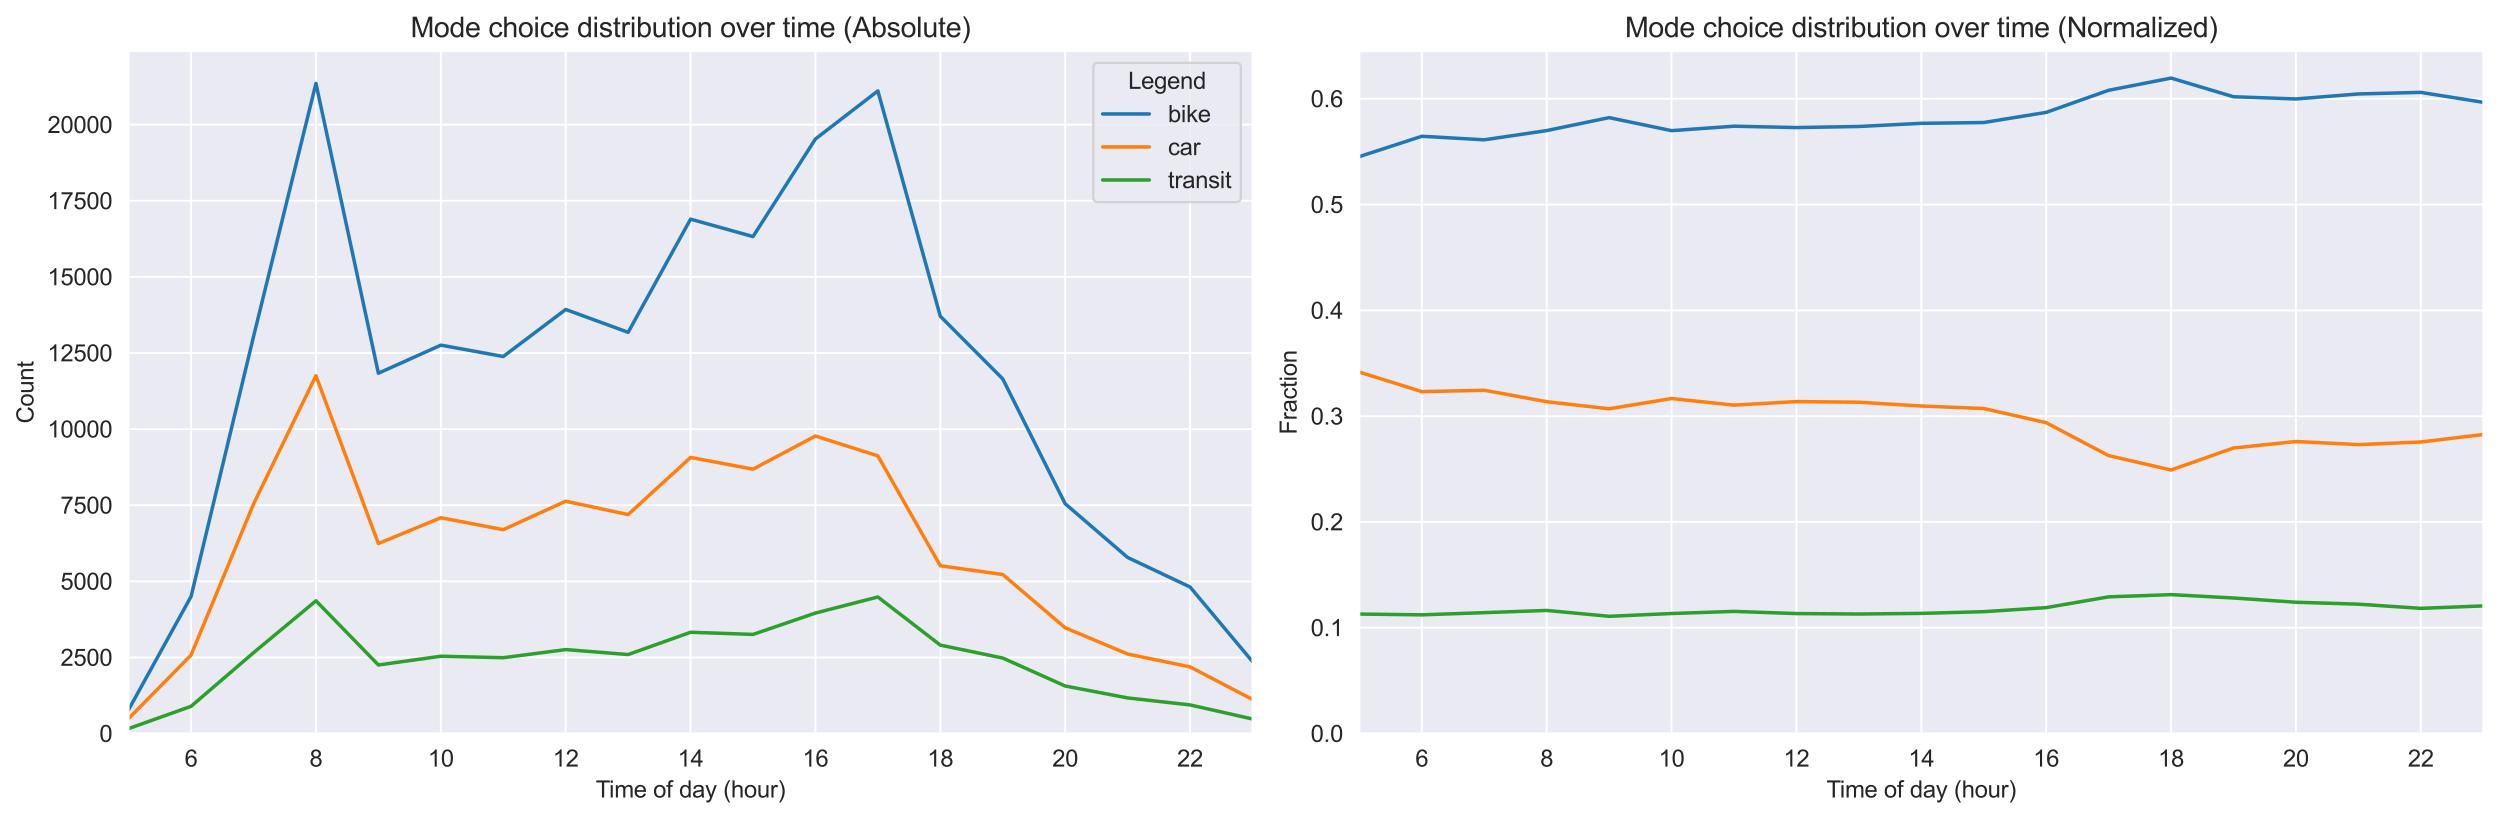 <?xml version="1.0" encoding="utf-8" standalone="no"?>
<!DOCTYPE svg PUBLIC "-//W3C//DTD SVG 1.1//EN"
  "http://www.w3.org/Graphics/SVG/1.1/DTD/svg11.dtd">
<svg xmlns:xlink="http://www.w3.org/1999/xlink" width="1071.77pt" height="351.209pt" viewBox="0 0 1071.77 351.209" xmlns="http://www.w3.org/2000/svg" version="1.1">
 <defs>
  <style type="text/css">*{stroke-linejoin: round; stroke-linecap: butt}</style>
 </defs>
 <g id="figure_1">
  <g id="patch_1">
   <path d="M 0 351.209 
L 1071.77 351.209 
L 1071.77 0 
L 0 0 
z
" style="fill: #ffffff"/>
  </g>
  <g id="axes_1">
   <g id="patch_2">
    <path d="M 55.15 314.479 
L 536.945 314.479 
L 536.945 21.936 
L 55.15 21.936 
z
" style="fill: #eaeaf2"/>
   </g>
   <g id="matplotlib.axis_1">
    <g id="xtick_1">
     <g id="line2d_1">
      <path d="M 81.916 314.479 
L 81.916 21.936 
" clip-path="url(#pb23bd9ee37)" style="fill: none; stroke: #ffffff; stroke-width: 0.8; stroke-linecap: round"/>
     </g>
     <g id="text_1">
      <!-- 6 -->
      <g style="fill: #262626" transform="translate(79.136 328.637) scale(0.1 -0.1)">
       <defs>
        <path id="ArialMT-36" d="M 3184 3459 
L 2625 3416 
Q 2550 3747 2413 3897 
Q 2184 4138 1850 4138 
Q 1581 4138 1378 3988 
Q 1113 3794 959 3422 
Q 806 3050 800 2363 
Q 1003 2672 1297 2822 
Q 1591 2972 1913 2972 
Q 2475 2972 2870 2558 
Q 3266 2144 3266 1488 
Q 3266 1056 3080 686 
Q 2894 316 2569 119 
Q 2244 -78 1831 -78 
Q 1128 -78 684 439 
Q 241 956 241 2144 
Q 241 3472 731 4075 
Q 1159 4600 1884 4600 
Q 2425 4600 2770 4297 
Q 3116 3994 3184 3459 
z
M 888 1484 
Q 888 1194 1011 928 
Q 1134 663 1356 523 
Q 1578 384 1822 384 
Q 2178 384 2434 671 
Q 2691 959 2691 1453 
Q 2691 1928 2437 2201 
Q 2184 2475 1800 2475 
Q 1419 2475 1153 2201 
Q 888 1928 888 1484 
z
" transform="scale(0.016)"/>
       </defs>
       <use xlink:href="#ArialMT-36"/>
      </g>
     </g>
    </g>
    <g id="xtick_2">
     <g id="line2d_2">
      <path d="M 135.449 314.479 
L 135.449 21.936 
" clip-path="url(#pb23bd9ee37)" style="fill: none; stroke: #ffffff; stroke-width: 0.8; stroke-linecap: round"/>
     </g>
     <g id="text_2">
      <!-- 8 -->
      <g style="fill: #262626" transform="translate(132.669 328.637) scale(0.1 -0.1)">
       <defs>
        <path id="ArialMT-38" d="M 1131 2484 
Q 781 2613 612 2850 
Q 444 3088 444 3419 
Q 444 3919 803 4259 
Q 1163 4600 1759 4600 
Q 2359 4600 2725 4251 
Q 3091 3903 3091 3403 
Q 3091 3084 2923 2848 
Q 2756 2613 2416 2484 
Q 2838 2347 3058 2040 
Q 3278 1734 3278 1309 
Q 3278 722 2862 322 
Q 2447 -78 1769 -78 
Q 1091 -78 675 323 
Q 259 725 259 1325 
Q 259 1772 486 2073 
Q 713 2375 1131 2484 
z
M 1019 3438 
Q 1019 3113 1228 2906 
Q 1438 2700 1772 2700 
Q 2097 2700 2305 2904 
Q 2513 3109 2513 3406 
Q 2513 3716 2298 3927 
Q 2084 4138 1766 4138 
Q 1444 4138 1231 3931 
Q 1019 3725 1019 3438 
z
M 838 1322 
Q 838 1081 952 856 
Q 1066 631 1291 507 
Q 1516 384 1775 384 
Q 2178 384 2440 643 
Q 2703 903 2703 1303 
Q 2703 1709 2433 1975 
Q 2163 2241 1756 2241 
Q 1359 2241 1098 1978 
Q 838 1716 838 1322 
z
" transform="scale(0.016)"/>
       </defs>
       <use xlink:href="#ArialMT-38"/>
      </g>
     </g>
    </g>
    <g id="xtick_3">
     <g id="line2d_3">
      <path d="M 188.982 314.479 
L 188.982 21.936 
" clip-path="url(#pb23bd9ee37)" style="fill: none; stroke: #ffffff; stroke-width: 0.8; stroke-linecap: round"/>
     </g>
     <g id="text_3">
      <!-- 10 -->
      <g style="fill: #262626" transform="translate(183.421 328.637) scale(0.1 -0.1)">
       <defs>
        <path id="ArialMT-31" d="M 2384 0 
L 1822 0 
L 1822 3584 
Q 1619 3391 1289 3197 
Q 959 3003 697 2906 
L 697 3450 
Q 1169 3672 1522 3987 
Q 1875 4303 2022 4600 
L 2384 4600 
L 2384 0 
z
" transform="scale(0.016)"/>
        <path id="ArialMT-30" d="M 266 2259 
Q 266 3072 433 3567 
Q 600 4063 929 4331 
Q 1259 4600 1759 4600 
Q 2128 4600 2406 4451 
Q 2684 4303 2865 4023 
Q 3047 3744 3150 3342 
Q 3253 2941 3253 2259 
Q 3253 1453 3087 958 
Q 2922 463 2592 192 
Q 2263 -78 1759 -78 
Q 1097 -78 719 397 
Q 266 969 266 2259 
z
M 844 2259 
Q 844 1131 1108 757 
Q 1372 384 1759 384 
Q 2147 384 2411 759 
Q 2675 1134 2675 2259 
Q 2675 3391 2411 3762 
Q 2147 4134 1753 4134 
Q 1366 4134 1134 3806 
Q 844 3388 844 2259 
z
" transform="scale(0.016)"/>
       </defs>
       <use xlink:href="#ArialMT-31"/>
       <use xlink:href="#ArialMT-30" x="55.615"/>
      </g>
     </g>
    </g>
    <g id="xtick_4">
     <g id="line2d_4">
      <path d="M 242.515 314.479 
L 242.515 21.936 
" clip-path="url(#pb23bd9ee37)" style="fill: none; stroke: #ffffff; stroke-width: 0.8; stroke-linecap: round"/>
     </g>
     <g id="text_4">
      <!-- 12 -->
      <g style="fill: #262626" transform="translate(236.954 328.637) scale(0.1 -0.1)">
       <defs>
        <path id="ArialMT-32" d="M 3222 541 
L 3222 0 
L 194 0 
Q 188 203 259 391 
Q 375 700 629 1000 
Q 884 1300 1366 1694 
Q 2113 2306 2375 2664 
Q 2638 3022 2638 3341 
Q 2638 3675 2398 3904 
Q 2159 4134 1775 4134 
Q 1369 4134 1125 3890 
Q 881 3647 878 3216 
L 300 3275 
Q 359 3922 746 4261 
Q 1134 4600 1788 4600 
Q 2447 4600 2831 4234 
Q 3216 3869 3216 3328 
Q 3216 3053 3103 2787 
Q 2991 2522 2730 2228 
Q 2469 1934 1863 1422 
Q 1356 997 1212 845 
Q 1069 694 975 541 
L 3222 541 
z
" transform="scale(0.016)"/>
       </defs>
       <use xlink:href="#ArialMT-31"/>
       <use xlink:href="#ArialMT-32" x="55.615"/>
      </g>
     </g>
    </g>
    <g id="xtick_5">
     <g id="line2d_5">
      <path d="M 296.048 314.479 
L 296.048 21.936 
" clip-path="url(#pb23bd9ee37)" style="fill: none; stroke: #ffffff; stroke-width: 0.8; stroke-linecap: round"/>
     </g>
     <g id="text_5">
      <!-- 14 -->
      <g style="fill: #262626" transform="translate(290.487 328.637) scale(0.1 -0.1)">
       <defs>
        <path id="ArialMT-34" d="M 2069 0 
L 2069 1097 
L 81 1097 
L 81 1613 
L 2172 4581 
L 2631 4581 
L 2631 1613 
L 3250 1613 
L 3250 1097 
L 2631 1097 
L 2631 0 
L 2069 0 
z
M 2069 1613 
L 2069 3678 
L 634 1613 
L 2069 1613 
z
" transform="scale(0.016)"/>
       </defs>
       <use xlink:href="#ArialMT-31"/>
       <use xlink:href="#ArialMT-34" x="55.615"/>
      </g>
     </g>
    </g>
    <g id="xtick_6">
     <g id="line2d_6">
      <path d="M 349.58 314.479 
L 349.58 21.936 
" clip-path="url(#pb23bd9ee37)" style="fill: none; stroke: #ffffff; stroke-width: 0.8; stroke-linecap: round"/>
     </g>
     <g id="text_6">
      <!-- 16 -->
      <g style="fill: #262626" transform="translate(344.019 328.637) scale(0.1 -0.1)">
       <use xlink:href="#ArialMT-31"/>
       <use xlink:href="#ArialMT-36" x="55.615"/>
      </g>
     </g>
    </g>
    <g id="xtick_7">
     <g id="line2d_7">
      <path d="M 403.113 314.479 
L 403.113 21.936 
" clip-path="url(#pb23bd9ee37)" style="fill: none; stroke: #ffffff; stroke-width: 0.8; stroke-linecap: round"/>
     </g>
     <g id="text_7">
      <!-- 18 -->
      <g style="fill: #262626" transform="translate(397.552 328.637) scale(0.1 -0.1)">
       <use xlink:href="#ArialMT-31"/>
       <use xlink:href="#ArialMT-38" x="55.615"/>
      </g>
     </g>
    </g>
    <g id="xtick_8">
     <g id="line2d_8">
      <path d="M 456.646 314.479 
L 456.646 21.936 
" clip-path="url(#pb23bd9ee37)" style="fill: none; stroke: #ffffff; stroke-width: 0.8; stroke-linecap: round"/>
     </g>
     <g id="text_8">
      <!-- 20 -->
      <g style="fill: #262626" transform="translate(451.085 328.637) scale(0.1 -0.1)">
       <use xlink:href="#ArialMT-32"/>
       <use xlink:href="#ArialMT-30" x="55.615"/>
      </g>
     </g>
    </g>
    <g id="xtick_9">
     <g id="line2d_9">
      <path d="M 510.179 314.479 
L 510.179 21.936 
" clip-path="url(#pb23bd9ee37)" style="fill: none; stroke: #ffffff; stroke-width: 0.8; stroke-linecap: round"/>
     </g>
     <g id="text_9">
      <!-- 22 -->
      <g style="fill: #262626" transform="translate(504.618 328.637) scale(0.1 -0.1)">
       <use xlink:href="#ArialMT-32"/>
       <use xlink:href="#ArialMT-32" x="55.615"/>
      </g>
     </g>
    </g>
    <g id="text_10">
     <!-- Time of day (hour) -->
     <g style="fill: #262626" transform="translate(255.391 341.904) scale(0.1 -0.1)">
      <defs>
       <path id="ArialMT-54" d="M 1659 0 
L 1659 4041 
L 150 4041 
L 150 4581 
L 3781 4581 
L 3781 4041 
L 2266 4041 
L 2266 0 
L 1659 0 
z
" transform="scale(0.016)"/>
       <path id="ArialMT-69" d="M 425 3934 
L 425 4581 
L 988 4581 
L 988 3934 
L 425 3934 
z
M 425 0 
L 425 3319 
L 988 3319 
L 988 0 
L 425 0 
z
" transform="scale(0.016)"/>
       <path id="ArialMT-6d" d="M 422 0 
L 422 3319 
L 925 3319 
L 925 2853 
Q 1081 3097 1340 3245 
Q 1600 3394 1931 3394 
Q 2300 3394 2536 3241 
Q 2772 3088 2869 2813 
Q 3263 3394 3894 3394 
Q 4388 3394 4653 3120 
Q 4919 2847 4919 2278 
L 4919 0 
L 4359 0 
L 4359 2091 
Q 4359 2428 4304 2576 
Q 4250 2725 4106 2815 
Q 3963 2906 3769 2906 
Q 3419 2906 3187 2673 
Q 2956 2441 2956 1928 
L 2956 0 
L 2394 0 
L 2394 2156 
Q 2394 2531 2256 2718 
Q 2119 2906 1806 2906 
Q 1569 2906 1367 2781 
Q 1166 2656 1075 2415 
Q 984 2175 984 1722 
L 984 0 
L 422 0 
z
" transform="scale(0.016)"/>
       <path id="ArialMT-65" d="M 2694 1069 
L 3275 997 
Q 3138 488 2766 206 
Q 2394 -75 1816 -75 
Q 1088 -75 661 373 
Q 234 822 234 1631 
Q 234 2469 665 2931 
Q 1097 3394 1784 3394 
Q 2450 3394 2872 2941 
Q 3294 2488 3294 1666 
Q 3294 1616 3291 1516 
L 816 1516 
Q 847 969 1125 678 
Q 1403 388 1819 388 
Q 2128 388 2347 550 
Q 2566 713 2694 1069 
z
M 847 1978 
L 2700 1978 
Q 2663 2397 2488 2606 
Q 2219 2931 1791 2931 
Q 1403 2931 1139 2672 
Q 875 2413 847 1978 
z
" transform="scale(0.016)"/>
       <path id="ArialMT-20" transform="scale(0.016)"/>
       <path id="ArialMT-6f" d="M 213 1659 
Q 213 2581 725 3025 
Q 1153 3394 1769 3394 
Q 2453 3394 2887 2945 
Q 3322 2497 3322 1706 
Q 3322 1066 3130 698 
Q 2938 331 2570 128 
Q 2203 -75 1769 -75 
Q 1072 -75 642 372 
Q 213 819 213 1659 
z
M 791 1659 
Q 791 1022 1069 705 
Q 1347 388 1769 388 
Q 2188 388 2466 706 
Q 2744 1025 2744 1678 
Q 2744 2294 2464 2611 
Q 2184 2928 1769 2928 
Q 1347 2928 1069 2612 
Q 791 2297 791 1659 
z
" transform="scale(0.016)"/>
       <path id="ArialMT-66" d="M 556 0 
L 556 2881 
L 59 2881 
L 59 3319 
L 556 3319 
L 556 3672 
Q 556 4006 616 4169 
Q 697 4388 901 4523 
Q 1106 4659 1475 4659 
Q 1713 4659 2000 4603 
L 1916 4113 
Q 1741 4144 1584 4144 
Q 1328 4144 1222 4034 
Q 1116 3925 1116 3625 
L 1116 3319 
L 1763 3319 
L 1763 2881 
L 1116 2881 
L 1116 0 
L 556 0 
z
" transform="scale(0.016)"/>
       <path id="ArialMT-64" d="M 2575 0 
L 2575 419 
Q 2259 -75 1647 -75 
Q 1250 -75 917 144 
Q 584 363 401 755 
Q 219 1147 219 1656 
Q 219 2153 384 2558 
Q 550 2963 881 3178 
Q 1213 3394 1622 3394 
Q 1922 3394 2156 3267 
Q 2391 3141 2538 2938 
L 2538 4581 
L 3097 4581 
L 3097 0 
L 2575 0 
z
M 797 1656 
Q 797 1019 1065 703 
Q 1334 388 1700 388 
Q 2069 388 2326 689 
Q 2584 991 2584 1609 
Q 2584 2291 2321 2609 
Q 2059 2928 1675 2928 
Q 1300 2928 1048 2622 
Q 797 2316 797 1656 
z
" transform="scale(0.016)"/>
       <path id="ArialMT-61" d="M 2588 409 
Q 2275 144 1986 34 
Q 1697 -75 1366 -75 
Q 819 -75 525 192 
Q 231 459 231 875 
Q 231 1119 342 1320 
Q 453 1522 633 1644 
Q 813 1766 1038 1828 
Q 1203 1872 1538 1913 
Q 2219 1994 2541 2106 
Q 2544 2222 2544 2253 
Q 2544 2597 2384 2738 
Q 2169 2928 1744 2928 
Q 1347 2928 1158 2789 
Q 969 2650 878 2297 
L 328 2372 
Q 403 2725 575 2942 
Q 747 3159 1072 3276 
Q 1397 3394 1825 3394 
Q 2250 3394 2515 3294 
Q 2781 3194 2906 3042 
Q 3031 2891 3081 2659 
Q 3109 2516 3109 2141 
L 3109 1391 
Q 3109 606 3145 398 
Q 3181 191 3288 0 
L 2700 0 
Q 2613 175 2588 409 
z
M 2541 1666 
Q 2234 1541 1622 1453 
Q 1275 1403 1131 1340 
Q 988 1278 909 1158 
Q 831 1038 831 891 
Q 831 666 1001 516 
Q 1172 366 1500 366 
Q 1825 366 2078 508 
Q 2331 650 2450 897 
Q 2541 1088 2541 1459 
L 2541 1666 
z
" transform="scale(0.016)"/>
       <path id="ArialMT-79" d="M 397 -1278 
L 334 -750 
Q 519 -800 656 -800 
Q 844 -800 956 -737 
Q 1069 -675 1141 -563 
Q 1194 -478 1313 -144 
Q 1328 -97 1363 -6 
L 103 3319 
L 709 3319 
L 1400 1397 
Q 1534 1031 1641 628 
Q 1738 1016 1872 1384 
L 2581 3319 
L 3144 3319 
L 1881 -56 
Q 1678 -603 1566 -809 
Q 1416 -1088 1222 -1217 
Q 1028 -1347 759 -1347 
Q 597 -1347 397 -1278 
z
" transform="scale(0.016)"/>
       <path id="ArialMT-28" d="M 1497 -1347 
Q 1031 -759 709 28 
Q 388 816 388 1659 
Q 388 2403 628 3084 
Q 909 3875 1497 4659 
L 1900 4659 
Q 1522 4009 1400 3731 
Q 1209 3300 1100 2831 
Q 966 2247 966 1656 
Q 966 153 1900 -1347 
L 1497 -1347 
z
" transform="scale(0.016)"/>
       <path id="ArialMT-68" d="M 422 0 
L 422 4581 
L 984 4581 
L 984 2938 
Q 1378 3394 1978 3394 
Q 2347 3394 2619 3248 
Q 2891 3103 3008 2847 
Q 3125 2591 3125 2103 
L 3125 0 
L 2563 0 
L 2563 2103 
Q 2563 2525 2380 2717 
Q 2197 2909 1863 2909 
Q 1613 2909 1392 2779 
Q 1172 2650 1078 2428 
Q 984 2206 984 1816 
L 984 0 
L 422 0 
z
" transform="scale(0.016)"/>
       <path id="ArialMT-75" d="M 2597 0 
L 2597 488 
Q 2209 -75 1544 -75 
Q 1250 -75 995 37 
Q 741 150 617 320 
Q 494 491 444 738 
Q 409 903 409 1263 
L 409 3319 
L 972 3319 
L 972 1478 
Q 972 1038 1006 884 
Q 1059 663 1231 536 
Q 1403 409 1656 409 
Q 1909 409 2131 539 
Q 2353 669 2445 892 
Q 2538 1116 2538 1541 
L 2538 3319 
L 3100 3319 
L 3100 0 
L 2597 0 
z
" transform="scale(0.016)"/>
       <path id="ArialMT-72" d="M 416 0 
L 416 3319 
L 922 3319 
L 922 2816 
Q 1116 3169 1280 3281 
Q 1444 3394 1641 3394 
Q 1925 3394 2219 3213 
L 2025 2691 
Q 1819 2813 1613 2813 
Q 1428 2813 1281 2702 
Q 1134 2591 1072 2394 
Q 978 2094 978 1738 
L 978 0 
L 416 0 
z
" transform="scale(0.016)"/>
       <path id="ArialMT-29" d="M 791 -1347 
L 388 -1347 
Q 1322 153 1322 1656 
Q 1322 2244 1188 2822 
Q 1081 3291 891 3722 
Q 769 4003 388 4659 
L 791 4659 
Q 1378 3875 1659 3084 
Q 1900 2403 1900 1659 
Q 1900 816 1576 28 
Q 1253 -759 791 -1347 
z
" transform="scale(0.016)"/>
      </defs>
      <use xlink:href="#ArialMT-54"/>
      <use xlink:href="#ArialMT-69" x="57.334"/>
      <use xlink:href="#ArialMT-6d" x="79.551"/>
      <use xlink:href="#ArialMT-65" x="162.852"/>
      <use xlink:href="#ArialMT-20" x="218.467"/>
      <use xlink:href="#ArialMT-6f" x="246.25"/>
      <use xlink:href="#ArialMT-66" x="301.865"/>
      <use xlink:href="#ArialMT-20" x="329.648"/>
      <use xlink:href="#ArialMT-64" x="357.432"/>
      <use xlink:href="#ArialMT-61" x="413.047"/>
      <use xlink:href="#ArialMT-79" x="468.662"/>
      <use xlink:href="#ArialMT-20" x="518.662"/>
      <use xlink:href="#ArialMT-28" x="546.445"/>
      <use xlink:href="#ArialMT-68" x="579.746"/>
      <use xlink:href="#ArialMT-6f" x="635.361"/>
      <use xlink:href="#ArialMT-75" x="690.977"/>
      <use xlink:href="#ArialMT-72" x="746.592"/>
      <use xlink:href="#ArialMT-29" x="779.893"/>
     </g>
    </g>
   </g>
   <g id="matplotlib.axis_2">
    <g id="ytick_1">
     <g id="line2d_10">
      <path d="M 55.15 314.479 
L 536.945 314.479 
" clip-path="url(#pb23bd9ee37)" style="fill: none; stroke: #ffffff; stroke-width: 0.8; stroke-linecap: round"/>
     </g>
     <g id="text_11">
      <!-- 0 -->
      <g style="fill: #262626" transform="translate(42.589 318.058) scale(0.1 -0.1)">
       <use xlink:href="#ArialMT-30"/>
      </g>
     </g>
    </g>
    <g id="ytick_2">
     <g id="line2d_11">
      <path d="M 55.15 281.851 
L 536.945 281.851 
" clip-path="url(#pb23bd9ee37)" style="fill: none; stroke: #ffffff; stroke-width: 0.8; stroke-linecap: round"/>
     </g>
     <g id="text_12">
      <!-- 2500 -->
      <g style="fill: #262626" transform="translate(25.906 285.43) scale(0.1 -0.1)">
       <defs>
        <path id="ArialMT-35" d="M 266 1200 
L 856 1250 
Q 922 819 1161 601 
Q 1400 384 1738 384 
Q 2144 384 2425 690 
Q 2706 997 2706 1503 
Q 2706 1984 2436 2262 
Q 2166 2541 1728 2541 
Q 1456 2541 1237 2417 
Q 1019 2294 894 2097 
L 366 2166 
L 809 4519 
L 3088 4519 
L 3088 3981 
L 1259 3981 
L 1013 2750 
Q 1425 3038 1878 3038 
Q 2478 3038 2890 2622 
Q 3303 2206 3303 1553 
Q 3303 931 2941 478 
Q 2500 -78 1738 -78 
Q 1113 -78 717 272 
Q 322 622 266 1200 
z
" transform="scale(0.016)"/>
       </defs>
       <use xlink:href="#ArialMT-32"/>
       <use xlink:href="#ArialMT-35" x="55.615"/>
       <use xlink:href="#ArialMT-30" x="111.23"/>
       <use xlink:href="#ArialMT-30" x="166.846"/>
      </g>
     </g>
    </g>
    <g id="ytick_3">
     <g id="line2d_12">
      <path d="M 55.15 249.222 
L 536.945 249.222 
" clip-path="url(#pb23bd9ee37)" style="fill: none; stroke: #ffffff; stroke-width: 0.8; stroke-linecap: round"/>
     </g>
     <g id="text_13">
      <!-- 5000 -->
      <g style="fill: #262626" transform="translate(25.906 252.801) scale(0.1 -0.1)">
       <use xlink:href="#ArialMT-35"/>
       <use xlink:href="#ArialMT-30" x="55.615"/>
       <use xlink:href="#ArialMT-30" x="111.23"/>
       <use xlink:href="#ArialMT-30" x="166.846"/>
      </g>
     </g>
    </g>
    <g id="ytick_4">
     <g id="line2d_13">
      <path d="M 55.15 216.593 
L 536.945 216.593 
" clip-path="url(#pb23bd9ee37)" style="fill: none; stroke: #ffffff; stroke-width: 0.8; stroke-linecap: round"/>
     </g>
     <g id="text_14">
      <!-- 7500 -->
      <g style="fill: #262626" transform="translate(25.906 220.172) scale(0.1 -0.1)">
       <defs>
        <path id="ArialMT-37" d="M 303 3981 
L 303 4522 
L 3269 4522 
L 3269 4084 
Q 2831 3619 2401 2847 
Q 1972 2075 1738 1259 
Q 1569 684 1522 0 
L 944 0 
Q 953 541 1156 1306 
Q 1359 2072 1739 2783 
Q 2119 3494 2547 3981 
L 303 3981 
z
" transform="scale(0.016)"/>
       </defs>
       <use xlink:href="#ArialMT-37"/>
       <use xlink:href="#ArialMT-35" x="55.615"/>
       <use xlink:href="#ArialMT-30" x="111.23"/>
       <use xlink:href="#ArialMT-30" x="166.846"/>
      </g>
     </g>
    </g>
    <g id="ytick_5">
     <g id="line2d_14">
      <path d="M 55.15 183.965 
L 536.945 183.965 
" clip-path="url(#pb23bd9ee37)" style="fill: none; stroke: #ffffff; stroke-width: 0.8; stroke-linecap: round"/>
     </g>
     <g id="text_15">
      <!-- 10000 -->
      <g style="fill: #262626" transform="translate(20.345 187.543) scale(0.1 -0.1)">
       <use xlink:href="#ArialMT-31"/>
       <use xlink:href="#ArialMT-30" x="55.615"/>
       <use xlink:href="#ArialMT-30" x="111.23"/>
       <use xlink:href="#ArialMT-30" x="166.846"/>
       <use xlink:href="#ArialMT-30" x="222.461"/>
      </g>
     </g>
    </g>
    <g id="ytick_6">
     <g id="line2d_15">
      <path d="M 55.15 151.336 
L 536.945 151.336 
" clip-path="url(#pb23bd9ee37)" style="fill: none; stroke: #ffffff; stroke-width: 0.8; stroke-linecap: round"/>
     </g>
     <g id="text_16">
      <!-- 12500 -->
      <g style="fill: #262626" transform="translate(20.345 154.915) scale(0.1 -0.1)">
       <use xlink:href="#ArialMT-31"/>
       <use xlink:href="#ArialMT-32" x="55.615"/>
       <use xlink:href="#ArialMT-35" x="111.23"/>
       <use xlink:href="#ArialMT-30" x="166.846"/>
       <use xlink:href="#ArialMT-30" x="222.461"/>
      </g>
     </g>
    </g>
    <g id="ytick_7">
     <g id="line2d_16">
      <path d="M 55.15 118.707 
L 536.945 118.707 
" clip-path="url(#pb23bd9ee37)" style="fill: none; stroke: #ffffff; stroke-width: 0.8; stroke-linecap: round"/>
     </g>
     <g id="text_17">
      <!-- 15000 -->
      <g style="fill: #262626" transform="translate(20.345 122.286) scale(0.1 -0.1)">
       <use xlink:href="#ArialMT-31"/>
       <use xlink:href="#ArialMT-35" x="55.615"/>
       <use xlink:href="#ArialMT-30" x="111.23"/>
       <use xlink:href="#ArialMT-30" x="166.846"/>
       <use xlink:href="#ArialMT-30" x="222.461"/>
      </g>
     </g>
    </g>
    <g id="ytick_8">
     <g id="line2d_17">
      <path d="M 55.15 86.078 
L 536.945 86.078 
" clip-path="url(#pb23bd9ee37)" style="fill: none; stroke: #ffffff; stroke-width: 0.8; stroke-linecap: round"/>
     </g>
     <g id="text_18">
      <!-- 17500 -->
      <g style="fill: #262626" transform="translate(20.345 89.657) scale(0.1 -0.1)">
       <use xlink:href="#ArialMT-31"/>
       <use xlink:href="#ArialMT-37" x="55.615"/>
       <use xlink:href="#ArialMT-35" x="111.23"/>
       <use xlink:href="#ArialMT-30" x="166.846"/>
       <use xlink:href="#ArialMT-30" x="222.461"/>
      </g>
     </g>
    </g>
    <g id="ytick_9">
     <g id="line2d_18">
      <path d="M 55.15 53.45 
L 536.945 53.45 
" clip-path="url(#pb23bd9ee37)" style="fill: none; stroke: #ffffff; stroke-width: 0.8; stroke-linecap: round"/>
     </g>
     <g id="text_19">
      <!-- 20000 -->
      <g style="fill: #262626" transform="translate(20.345 57.029) scale(0.1 -0.1)">
       <use xlink:href="#ArialMT-32"/>
       <use xlink:href="#ArialMT-30" x="55.615"/>
       <use xlink:href="#ArialMT-30" x="111.23"/>
       <use xlink:href="#ArialMT-30" x="166.846"/>
       <use xlink:href="#ArialMT-30" x="222.461"/>
      </g>
     </g>
    </g>
    <g id="text_20">
     <!-- Count -->
     <g style="fill: #262626" transform="translate(14.358 181.549) rotate(-90) scale(0.1 -0.1)">
      <defs>
       <path id="ArialMT-43" d="M 3763 1606 
L 4369 1453 
Q 4178 706 3683 314 
Q 3188 -78 2472 -78 
Q 1731 -78 1267 223 
Q 803 525 561 1097 
Q 319 1669 319 2325 
Q 319 3041 592 3573 
Q 866 4106 1370 4382 
Q 1875 4659 2481 4659 
Q 3169 4659 3637 4309 
Q 4106 3959 4291 3325 
L 3694 3184 
Q 3534 3684 3231 3912 
Q 2928 4141 2469 4141 
Q 1941 4141 1586 3887 
Q 1231 3634 1087 3207 
Q 944 2781 944 2328 
Q 944 1744 1114 1308 
Q 1284 872 1643 656 
Q 2003 441 2422 441 
Q 2931 441 3284 734 
Q 3638 1028 3763 1606 
z
" transform="scale(0.016)"/>
       <path id="ArialMT-6e" d="M 422 0 
L 422 3319 
L 928 3319 
L 928 2847 
Q 1294 3394 1984 3394 
Q 2284 3394 2536 3286 
Q 2788 3178 2913 3003 
Q 3038 2828 3088 2588 
Q 3119 2431 3119 2041 
L 3119 0 
L 2556 0 
L 2556 2019 
Q 2556 2363 2490 2533 
Q 2425 2703 2258 2804 
Q 2091 2906 1866 2906 
Q 1506 2906 1245 2678 
Q 984 2450 984 1813 
L 984 0 
L 422 0 
z
" transform="scale(0.016)"/>
       <path id="ArialMT-74" d="M 1650 503 
L 1731 6 
Q 1494 -44 1306 -44 
Q 1000 -44 831 53 
Q 663 150 594 308 
Q 525 466 525 972 
L 525 2881 
L 113 2881 
L 113 3319 
L 525 3319 
L 525 4141 
L 1084 4478 
L 1084 3319 
L 1650 3319 
L 1650 2881 
L 1084 2881 
L 1084 941 
Q 1084 700 1114 631 
Q 1144 563 1211 522 
Q 1278 481 1403 481 
Q 1497 481 1650 503 
z
" transform="scale(0.016)"/>
      </defs>
      <use xlink:href="#ArialMT-43"/>
      <use xlink:href="#ArialMT-6f" x="72.217"/>
      <use xlink:href="#ArialMT-75" x="127.832"/>
      <use xlink:href="#ArialMT-6e" x="183.447"/>
      <use xlink:href="#ArialMT-74" x="239.062"/>
     </g>
    </g>
   </g>
   <g id="PolyCollection_1"/>
   <g id="PolyCollection_2"/>
   <g id="PolyCollection_3"/>
   <g id="line2d_19">
    <path d="M 55.15 304.208 
L 81.916 255.709 
L 108.683 144.301 
L 135.449 35.765 
L 162.216 160.002 
L 188.982 147.969 
L 215.748 152.837 
L 242.515 132.672 
L 269.281 142.474 
L 296.048 93.962 
L 322.814 101.427 
L 349.58 59.584 
L 376.347 38.976 
L 403.113 135.583 
L 429.879 162.43 
L 456.646 215.954 
L 483.412 238.99 
L 510.179 251.65 
L 536.945 283.626 
" clip-path="url(#pb23bd9ee37)" style="fill: none; stroke: #1f77b4; stroke-width: 1.5; stroke-linecap: round"/>
   </g>
   <g id="line2d_20">
    <path d="M 55.15 308.045 
L 81.916 280.833 
L 108.683 216.084 
L 135.449 161.085 
L 162.216 233.025 
L 188.982 221.957 
L 215.748 227.074 
L 242.515 214.884 
L 269.281 220.6 
L 296.048 196.115 
L 322.814 201.14 
L 349.58 186.927 
L 376.347 195.437 
L 403.113 242.553 
L 429.879 246.298 
L 456.646 269.139 
L 483.412 280.376 
L 510.179 285.91 
L 536.945 299.862 
" clip-path="url(#pb23bd9ee37)" style="fill: none; stroke: #ff7f0e; stroke-width: 1.5; stroke-linecap: round"/>
   </g>
   <g id="line2d_21">
    <path d="M 55.15 312.352 
L 81.916 302.798 
L 108.683 279.828 
L 135.449 257.575 
L 162.216 285.074 
L 188.982 281.329 
L 215.748 281.968 
L 242.515 278.483 
L 269.281 280.611 
L 296.048 271.057 
L 322.814 271.984 
L 349.58 262.809 
L 376.347 255.93 
L 403.113 276.565 
L 429.879 282.112 
L 456.646 294.093 
L 483.412 299.209 
L 510.179 302.211 
L 536.945 308.241 
" clip-path="url(#pb23bd9ee37)" style="fill: none; stroke: #2ca02c; stroke-width: 1.5; stroke-linecap: round"/>
   </g>
   <g id="line2d_22"/>
   <g id="line2d_23"/>
   <g id="line2d_24"/>
   <g id="patch_3">
    <path d="M 55.15 314.479 
L 55.15 21.936 
" style="fill: none; stroke: #ffffff; stroke-width: 0.8; stroke-linejoin: miter; stroke-linecap: square"/>
   </g>
   <g id="patch_4">
    <path d="M 536.945 314.479 
L 536.945 21.936 
" style="fill: none; stroke: #ffffff; stroke-width: 0.8; stroke-linejoin: miter; stroke-linecap: square"/>
   </g>
   <g id="patch_5">
    <path d="M 55.15 314.479 
L 536.945 314.479 
" style="fill: none; stroke: #ffffff; stroke-width: 0.8; stroke-linejoin: miter; stroke-linecap: square"/>
   </g>
   <g id="patch_6">
    <path d="M 55.15 21.936 
L 536.945 21.936 
" style="fill: none; stroke: #ffffff; stroke-width: 0.8; stroke-linejoin: miter; stroke-linecap: square"/>
   </g>
   <g id="text_21">
    <!-- Mode choice distribution over time (Absolute) -->
    <g style="fill: #262626" transform="translate(176 15.936) scale(0.12 -0.12)">
     <defs>
      <path id="ArialMT-4d" d="M 475 0 
L 475 4581 
L 1388 4581 
L 2472 1338 
Q 2622 884 2691 659 
Q 2769 909 2934 1394 
L 4031 4581 
L 4847 4581 
L 4847 0 
L 4263 0 
L 4263 3834 
L 2931 0 
L 2384 0 
L 1059 3900 
L 1059 0 
L 475 0 
z
" transform="scale(0.016)"/>
      <path id="ArialMT-63" d="M 2588 1216 
L 3141 1144 
Q 3050 572 2676 248 
Q 2303 -75 1759 -75 
Q 1078 -75 664 370 
Q 250 816 250 1647 
Q 250 2184 428 2587 
Q 606 2991 970 3192 
Q 1334 3394 1763 3394 
Q 2303 3394 2647 3120 
Q 2991 2847 3088 2344 
L 2541 2259 
Q 2463 2594 2264 2762 
Q 2066 2931 1784 2931 
Q 1359 2931 1093 2626 
Q 828 2322 828 1663 
Q 828 994 1084 691 
Q 1341 388 1753 388 
Q 2084 388 2306 591 
Q 2528 794 2588 1216 
z
" transform="scale(0.016)"/>
      <path id="ArialMT-73" d="M 197 991 
L 753 1078 
Q 800 744 1014 566 
Q 1228 388 1613 388 
Q 2000 388 2187 545 
Q 2375 703 2375 916 
Q 2375 1106 2209 1216 
Q 2094 1291 1634 1406 
Q 1016 1563 777 1677 
Q 538 1791 414 1992 
Q 291 2194 291 2438 
Q 291 2659 392 2848 
Q 494 3038 669 3163 
Q 800 3259 1026 3326 
Q 1253 3394 1513 3394 
Q 1903 3394 2198 3281 
Q 2494 3169 2634 2976 
Q 2775 2784 2828 2463 
L 2278 2388 
Q 2241 2644 2061 2787 
Q 1881 2931 1553 2931 
Q 1166 2931 1000 2803 
Q 834 2675 834 2503 
Q 834 2394 903 2306 
Q 972 2216 1119 2156 
Q 1203 2125 1616 2013 
Q 2213 1853 2448 1751 
Q 2684 1650 2818 1456 
Q 2953 1263 2953 975 
Q 2953 694 2789 445 
Q 2625 197 2315 61 
Q 2006 -75 1616 -75 
Q 969 -75 630 194 
Q 291 463 197 991 
z
" transform="scale(0.016)"/>
      <path id="ArialMT-62" d="M 941 0 
L 419 0 
L 419 4581 
L 981 4581 
L 981 2947 
Q 1338 3394 1891 3394 
Q 2197 3394 2470 3270 
Q 2744 3147 2920 2923 
Q 3097 2700 3197 2384 
Q 3297 2069 3297 1709 
Q 3297 856 2875 390 
Q 2453 -75 1863 -75 
Q 1275 -75 941 416 
L 941 0 
z
M 934 1684 
Q 934 1088 1097 822 
Q 1363 388 1816 388 
Q 2184 388 2453 708 
Q 2722 1028 2722 1663 
Q 2722 2313 2464 2622 
Q 2206 2931 1841 2931 
Q 1472 2931 1203 2611 
Q 934 2291 934 1684 
z
" transform="scale(0.016)"/>
      <path id="ArialMT-76" d="M 1344 0 
L 81 3319 
L 675 3319 
L 1388 1331 
Q 1503 1009 1600 663 
Q 1675 925 1809 1294 
L 2547 3319 
L 3125 3319 
L 1869 0 
L 1344 0 
z
" transform="scale(0.016)"/>
      <path id="ArialMT-41" d="M -9 0 
L 1750 4581 
L 2403 4581 
L 4278 0 
L 3588 0 
L 3053 1388 
L 1138 1388 
L 634 0 
L -9 0 
z
M 1313 1881 
L 2866 1881 
L 2388 3150 
Q 2169 3728 2063 4100 
Q 1975 3659 1816 3225 
L 1313 1881 
z
" transform="scale(0.016)"/>
      <path id="ArialMT-6c" d="M 409 0 
L 409 4581 
L 972 4581 
L 972 0 
L 409 0 
z
" transform="scale(0.016)"/>
     </defs>
     <use xlink:href="#ArialMT-4d"/>
     <use xlink:href="#ArialMT-6f" x="83.301"/>
     <use xlink:href="#ArialMT-64" x="138.916"/>
     <use xlink:href="#ArialMT-65" x="194.531"/>
     <use xlink:href="#ArialMT-20" x="250.146"/>
     <use xlink:href="#ArialMT-63" x="277.93"/>
     <use xlink:href="#ArialMT-68" x="327.93"/>
     <use xlink:href="#ArialMT-6f" x="383.545"/>
     <use xlink:href="#ArialMT-69" x="439.16"/>
     <use xlink:href="#ArialMT-63" x="461.377"/>
     <use xlink:href="#ArialMT-65" x="511.377"/>
     <use xlink:href="#ArialMT-20" x="566.992"/>
     <use xlink:href="#ArialMT-64" x="594.775"/>
     <use xlink:href="#ArialMT-69" x="650.391"/>
     <use xlink:href="#ArialMT-73" x="672.607"/>
     <use xlink:href="#ArialMT-74" x="722.607"/>
     <use xlink:href="#ArialMT-72" x="750.391"/>
     <use xlink:href="#ArialMT-69" x="783.691"/>
     <use xlink:href="#ArialMT-62" x="805.908"/>
     <use xlink:href="#ArialMT-75" x="861.523"/>
     <use xlink:href="#ArialMT-74" x="917.139"/>
     <use xlink:href="#ArialMT-69" x="944.922"/>
     <use xlink:href="#ArialMT-6f" x="967.139"/>
     <use xlink:href="#ArialMT-6e" x="1022.754"/>
     <use xlink:href="#ArialMT-20" x="1078.369"/>
     <use xlink:href="#ArialMT-6f" x="1106.152"/>
     <use xlink:href="#ArialMT-76" x="1161.768"/>
     <use xlink:href="#ArialMT-65" x="1211.768"/>
     <use xlink:href="#ArialMT-72" x="1267.383"/>
     <use xlink:href="#ArialMT-20" x="1300.684"/>
     <use xlink:href="#ArialMT-74" x="1328.467"/>
     <use xlink:href="#ArialMT-69" x="1356.25"/>
     <use xlink:href="#ArialMT-6d" x="1378.467"/>
     <use xlink:href="#ArialMT-65" x="1461.768"/>
     <use xlink:href="#ArialMT-20" x="1517.383"/>
     <use xlink:href="#ArialMT-28" x="1545.166"/>
     <use xlink:href="#ArialMT-41" x="1578.467"/>
     <use xlink:href="#ArialMT-62" x="1645.166"/>
     <use xlink:href="#ArialMT-73" x="1700.781"/>
     <use xlink:href="#ArialMT-6f" x="1750.781"/>
     <use xlink:href="#ArialMT-6c" x="1806.396"/>
     <use xlink:href="#ArialMT-75" x="1828.613"/>
     <use xlink:href="#ArialMT-74" x="1884.229"/>
     <use xlink:href="#ArialMT-65" x="1912.012"/>
     <use xlink:href="#ArialMT-29" x="1967.627"/>
    </g>
   </g>
   <g id="legend_1">
    <g id="patch_7">
     <path d="M 470.715 86.634 
L 529.945 86.634 
Q 531.945 86.634 531.945 84.634 
L 531.945 28.936 
Q 531.945 26.936 529.945 26.936 
L 470.715 26.936 
Q 468.715 26.936 468.715 28.936 
L 468.715 84.634 
Q 468.715 86.634 470.715 86.634 
z
" style="fill: #eaeaf2; opacity: 0.8; stroke: #cccccc; stroke-linejoin: miter"/>
    </g>
    <g id="text_22">
     <!-- Legend -->
     <g style="fill: #262626" transform="translate(483.647 38.093) scale(0.1 -0.1)">
      <defs>
       <path id="ArialMT-4c" d="M 469 0 
L 469 4581 
L 1075 4581 
L 1075 541 
L 3331 541 
L 3331 0 
L 469 0 
z
" transform="scale(0.016)"/>
       <path id="ArialMT-67" d="M 319 -275 
L 866 -356 
Q 900 -609 1056 -725 
Q 1266 -881 1628 -881 
Q 2019 -881 2231 -725 
Q 2444 -569 2519 -288 
Q 2563 -116 2559 434 
Q 2191 0 1641 0 
Q 956 0 581 494 
Q 206 988 206 1678 
Q 206 2153 378 2554 
Q 550 2956 876 3175 
Q 1203 3394 1644 3394 
Q 2231 3394 2613 2919 
L 2613 3319 
L 3131 3319 
L 3131 450 
Q 3131 -325 2973 -648 
Q 2816 -972 2473 -1159 
Q 2131 -1347 1631 -1347 
Q 1038 -1347 672 -1080 
Q 306 -813 319 -275 
z
M 784 1719 
Q 784 1066 1043 766 
Q 1303 466 1694 466 
Q 2081 466 2343 764 
Q 2606 1063 2606 1700 
Q 2606 2309 2336 2618 
Q 2066 2928 1684 2928 
Q 1309 2928 1046 2623 
Q 784 2319 784 1719 
z
" transform="scale(0.016)"/>
      </defs>
      <use xlink:href="#ArialMT-4c"/>
      <use xlink:href="#ArialMT-65" x="55.615"/>
      <use xlink:href="#ArialMT-67" x="111.23"/>
      <use xlink:href="#ArialMT-65" x="166.846"/>
      <use xlink:href="#ArialMT-6e" x="222.461"/>
      <use xlink:href="#ArialMT-64" x="278.076"/>
     </g>
    </g>
    <g id="line2d_25">
     <path d="M 472.715 48.856 
L 482.715 48.856 
L 492.715 48.856 
" style="fill: none; stroke: #1f77b4; stroke-width: 1.5; stroke-linecap: round"/>
    </g>
    <g id="text_23">
     <!-- bike -->
     <g style="fill: #262626" transform="translate(500.715 52.356) scale(0.1 -0.1)">
      <defs>
       <path id="ArialMT-6b" d="M 425 0 
L 425 4581 
L 988 4581 
L 988 1969 
L 2319 3319 
L 3047 3319 
L 1778 2088 
L 3175 0 
L 2481 0 
L 1384 1697 
L 988 1316 
L 988 0 
L 425 0 
z
" transform="scale(0.016)"/>
      </defs>
      <use xlink:href="#ArialMT-62"/>
      <use xlink:href="#ArialMT-69" x="55.615"/>
      <use xlink:href="#ArialMT-6b" x="77.832"/>
      <use xlink:href="#ArialMT-65" x="127.832"/>
     </g>
    </g>
    <g id="line2d_26">
     <path d="M 472.715 63.001 
L 482.715 63.001 
L 492.715 63.001 
" style="fill: none; stroke: #ff7f0e; stroke-width: 1.5; stroke-linecap: round"/>
    </g>
    <g id="text_24">
     <!-- car -->
     <g style="fill: #262626" transform="translate(500.715 66.501) scale(0.1 -0.1)">
      <use xlink:href="#ArialMT-63"/>
      <use xlink:href="#ArialMT-61" x="50"/>
      <use xlink:href="#ArialMT-72" x="105.615"/>
     </g>
    </g>
    <g id="line2d_27">
     <path d="M 472.715 77.147 
L 482.715 77.147 
L 492.715 77.147 
" style="fill: none; stroke: #2ca02c; stroke-width: 1.5; stroke-linecap: round"/>
    </g>
    <g id="text_25">
     <!-- transit -->
     <g style="fill: #262626" transform="translate(500.715 80.647) scale(0.1 -0.1)">
      <use xlink:href="#ArialMT-74"/>
      <use xlink:href="#ArialMT-72" x="27.783"/>
      <use xlink:href="#ArialMT-61" x="61.084"/>
      <use xlink:href="#ArialMT-6e" x="116.699"/>
      <use xlink:href="#ArialMT-73" x="172.314"/>
      <use xlink:href="#ArialMT-69" x="222.314"/>
      <use xlink:href="#ArialMT-74" x="244.531"/>
     </g>
    </g>
   </g>
  </g>
  <g id="axes_2">
   <g id="patch_8">
    <path d="M 582.775 314.479 
L 1064.57 314.479 
L 1064.57 21.936 
L 582.775 21.936 
z
" style="fill: #eaeaf2"/>
   </g>
   <g id="matplotlib.axis_3">
    <g id="xtick_10">
     <g id="line2d_28">
      <path d="M 609.541 314.479 
L 609.541 21.936 
" clip-path="url(#p12060f4009)" style="fill: none; stroke: #ffffff; stroke-width: 0.8; stroke-linecap: round"/>
     </g>
     <g id="text_26">
      <!-- 6 -->
      <g style="fill: #262626" transform="translate(606.761 328.637) scale(0.1 -0.1)">
       <use xlink:href="#ArialMT-36"/>
      </g>
     </g>
    </g>
    <g id="xtick_11">
     <g id="line2d_29">
      <path d="M 663.074 314.479 
L 663.074 21.936 
" clip-path="url(#p12060f4009)" style="fill: none; stroke: #ffffff; stroke-width: 0.8; stroke-linecap: round"/>
     </g>
     <g id="text_27">
      <!-- 8 -->
      <g style="fill: #262626" transform="translate(660.294 328.637) scale(0.1 -0.1)">
       <use xlink:href="#ArialMT-38"/>
      </g>
     </g>
    </g>
    <g id="xtick_12">
     <g id="line2d_30">
      <path d="M 716.607 314.479 
L 716.607 21.936 
" clip-path="url(#p12060f4009)" style="fill: none; stroke: #ffffff; stroke-width: 0.8; stroke-linecap: round"/>
     </g>
     <g id="text_28">
      <!-- 10 -->
      <g style="fill: #262626" transform="translate(711.046 328.637) scale(0.1 -0.1)">
       <use xlink:href="#ArialMT-31"/>
       <use xlink:href="#ArialMT-30" x="55.615"/>
      </g>
     </g>
    </g>
    <g id="xtick_13">
     <g id="line2d_31">
      <path d="M 770.14 314.479 
L 770.14 21.936 
" clip-path="url(#p12060f4009)" style="fill: none; stroke: #ffffff; stroke-width: 0.8; stroke-linecap: round"/>
     </g>
     <g id="text_29">
      <!-- 12 -->
      <g style="fill: #262626" transform="translate(764.579 328.637) scale(0.1 -0.1)">
       <use xlink:href="#ArialMT-31"/>
       <use xlink:href="#ArialMT-32" x="55.615"/>
      </g>
     </g>
    </g>
    <g id="xtick_14">
     <g id="line2d_32">
      <path d="M 823.673 314.479 
L 823.673 21.936 
" clip-path="url(#p12060f4009)" style="fill: none; stroke: #ffffff; stroke-width: 0.8; stroke-linecap: round"/>
     </g>
     <g id="text_30">
      <!-- 14 -->
      <g style="fill: #262626" transform="translate(818.112 328.637) scale(0.1 -0.1)">
       <use xlink:href="#ArialMT-31"/>
       <use xlink:href="#ArialMT-34" x="55.615"/>
      </g>
     </g>
    </g>
    <g id="xtick_15">
     <g id="line2d_33">
      <path d="M 877.205 314.479 
L 877.205 21.936 
" clip-path="url(#p12060f4009)" style="fill: none; stroke: #ffffff; stroke-width: 0.8; stroke-linecap: round"/>
     </g>
     <g id="text_31">
      <!-- 16 -->
      <g style="fill: #262626" transform="translate(871.644 328.637) scale(0.1 -0.1)">
       <use xlink:href="#ArialMT-31"/>
       <use xlink:href="#ArialMT-36" x="55.615"/>
      </g>
     </g>
    </g>
    <g id="xtick_16">
     <g id="line2d_34">
      <path d="M 930.738 314.479 
L 930.738 21.936 
" clip-path="url(#p12060f4009)" style="fill: none; stroke: #ffffff; stroke-width: 0.8; stroke-linecap: round"/>
     </g>
     <g id="text_32">
      <!-- 18 -->
      <g style="fill: #262626" transform="translate(925.177 328.637) scale(0.1 -0.1)">
       <use xlink:href="#ArialMT-31"/>
       <use xlink:href="#ArialMT-38" x="55.615"/>
      </g>
     </g>
    </g>
    <g id="xtick_17">
     <g id="line2d_35">
      <path d="M 984.271 314.479 
L 984.271 21.936 
" clip-path="url(#p12060f4009)" style="fill: none; stroke: #ffffff; stroke-width: 0.8; stroke-linecap: round"/>
     </g>
     <g id="text_33">
      <!-- 20 -->
      <g style="fill: #262626" transform="translate(978.71 328.637) scale(0.1 -0.1)">
       <use xlink:href="#ArialMT-32"/>
       <use xlink:href="#ArialMT-30" x="55.615"/>
      </g>
     </g>
    </g>
    <g id="xtick_18">
     <g id="line2d_36">
      <path d="M 1037.804 314.479 
L 1037.804 21.936 
" clip-path="url(#p12060f4009)" style="fill: none; stroke: #ffffff; stroke-width: 0.8; stroke-linecap: round"/>
     </g>
     <g id="text_34">
      <!-- 22 -->
      <g style="fill: #262626" transform="translate(1032.243 328.637) scale(0.1 -0.1)">
       <use xlink:href="#ArialMT-32"/>
       <use xlink:href="#ArialMT-32" x="55.615"/>
      </g>
     </g>
    </g>
    <g id="text_35">
     <!-- Time of day (hour) -->
     <g style="fill: #262626" transform="translate(783.016 341.904) scale(0.1 -0.1)">
      <use xlink:href="#ArialMT-54"/>
      <use xlink:href="#ArialMT-69" x="57.334"/>
      <use xlink:href="#ArialMT-6d" x="79.551"/>
      <use xlink:href="#ArialMT-65" x="162.852"/>
      <use xlink:href="#ArialMT-20" x="218.467"/>
      <use xlink:href="#ArialMT-6f" x="246.25"/>
      <use xlink:href="#ArialMT-66" x="301.865"/>
      <use xlink:href="#ArialMT-20" x="329.648"/>
      <use xlink:href="#ArialMT-64" x="357.432"/>
      <use xlink:href="#ArialMT-61" x="413.047"/>
      <use xlink:href="#ArialMT-79" x="468.662"/>
      <use xlink:href="#ArialMT-20" x="518.662"/>
      <use xlink:href="#ArialMT-28" x="546.445"/>
      <use xlink:href="#ArialMT-68" x="579.746"/>
      <use xlink:href="#ArialMT-6f" x="635.361"/>
      <use xlink:href="#ArialMT-75" x="690.977"/>
      <use xlink:href="#ArialMT-72" x="746.592"/>
      <use xlink:href="#ArialMT-29" x="779.893"/>
     </g>
    </g>
   </g>
   <g id="matplotlib.axis_4">
    <g id="ytick_10">
     <g id="line2d_37">
      <path d="M 582.775 314.479 
L 1064.57 314.479 
" clip-path="url(#p12060f4009)" style="fill: none; stroke: #ffffff; stroke-width: 0.8; stroke-linecap: round"/>
     </g>
     <g id="text_36">
      <!-- 0.0 -->
      <g style="fill: #262626" transform="translate(561.875 318.058) scale(0.1 -0.1)">
       <defs>
        <path id="ArialMT-2e" d="M 581 0 
L 581 641 
L 1222 641 
L 1222 0 
L 581 0 
z
" transform="scale(0.016)"/>
       </defs>
       <use xlink:href="#ArialMT-30"/>
       <use xlink:href="#ArialMT-2e" x="55.615"/>
       <use xlink:href="#ArialMT-30" x="83.398"/>
      </g>
     </g>
    </g>
    <g id="ytick_11">
     <g id="line2d_38">
      <path d="M 582.775 269.125 
L 1064.57 269.125 
" clip-path="url(#p12060f4009)" style="fill: none; stroke: #ffffff; stroke-width: 0.8; stroke-linecap: round"/>
     </g>
     <g id="text_37">
      <!-- 0.1 -->
      <g style="fill: #262626" transform="translate(561.875 272.704) scale(0.1 -0.1)">
       <use xlink:href="#ArialMT-30"/>
       <use xlink:href="#ArialMT-2e" x="55.615"/>
       <use xlink:href="#ArialMT-31" x="83.398"/>
      </g>
     </g>
    </g>
    <g id="ytick_12">
     <g id="line2d_39">
      <path d="M 582.775 223.771 
L 1064.57 223.771 
" clip-path="url(#p12060f4009)" style="fill: none; stroke: #ffffff; stroke-width: 0.8; stroke-linecap: round"/>
     </g>
     <g id="text_38">
      <!-- 0.2 -->
      <g style="fill: #262626" transform="translate(561.875 227.35) scale(0.1 -0.1)">
       <use xlink:href="#ArialMT-30"/>
       <use xlink:href="#ArialMT-2e" x="55.615"/>
       <use xlink:href="#ArialMT-32" x="83.398"/>
      </g>
     </g>
    </g>
    <g id="ytick_13">
     <g id="line2d_40">
      <path d="M 582.775 178.417 
L 1064.57 178.417 
" clip-path="url(#p12060f4009)" style="fill: none; stroke: #ffffff; stroke-width: 0.8; stroke-linecap: round"/>
     </g>
     <g id="text_39">
      <!-- 0.3 -->
      <g style="fill: #262626" transform="translate(561.875 181.996) scale(0.1 -0.1)">
       <defs>
        <path id="ArialMT-33" d="M 269 1209 
L 831 1284 
Q 928 806 1161 595 
Q 1394 384 1728 384 
Q 2125 384 2398 659 
Q 2672 934 2672 1341 
Q 2672 1728 2419 1979 
Q 2166 2231 1775 2231 
Q 1616 2231 1378 2169 
L 1441 2663 
Q 1497 2656 1531 2656 
Q 1891 2656 2178 2843 
Q 2466 3031 2466 3422 
Q 2466 3731 2256 3934 
Q 2047 4138 1716 4138 
Q 1388 4138 1169 3931 
Q 950 3725 888 3313 
L 325 3413 
Q 428 3978 793 4289 
Q 1159 4600 1703 4600 
Q 2078 4600 2393 4439 
Q 2709 4278 2876 4000 
Q 3044 3722 3044 3409 
Q 3044 3113 2884 2869 
Q 2725 2625 2413 2481 
Q 2819 2388 3044 2092 
Q 3269 1797 3269 1353 
Q 3269 753 2831 336 
Q 2394 -81 1725 -81 
Q 1122 -81 723 278 
Q 325 638 269 1209 
z
" transform="scale(0.016)"/>
       </defs>
       <use xlink:href="#ArialMT-30"/>
       <use xlink:href="#ArialMT-2e" x="55.615"/>
       <use xlink:href="#ArialMT-33" x="83.398"/>
      </g>
     </g>
    </g>
    <g id="ytick_14">
     <g id="line2d_41">
      <path d="M 582.775 133.062 
L 1064.57 133.062 
" clip-path="url(#p12060f4009)" style="fill: none; stroke: #ffffff; stroke-width: 0.8; stroke-linecap: round"/>
     </g>
     <g id="text_40">
      <!-- 0.4 -->
      <g style="fill: #262626" transform="translate(561.875 136.641) scale(0.1 -0.1)">
       <use xlink:href="#ArialMT-30"/>
       <use xlink:href="#ArialMT-2e" x="55.615"/>
       <use xlink:href="#ArialMT-34" x="83.398"/>
      </g>
     </g>
    </g>
    <g id="ytick_15">
     <g id="line2d_42">
      <path d="M 582.775 87.708 
L 1064.57 87.708 
" clip-path="url(#p12060f4009)" style="fill: none; stroke: #ffffff; stroke-width: 0.8; stroke-linecap: round"/>
     </g>
     <g id="text_41">
      <!-- 0.5 -->
      <g style="fill: #262626" transform="translate(561.875 91.287) scale(0.1 -0.1)">
       <use xlink:href="#ArialMT-30"/>
       <use xlink:href="#ArialMT-2e" x="55.615"/>
       <use xlink:href="#ArialMT-35" x="83.398"/>
      </g>
     </g>
    </g>
    <g id="ytick_16">
     <g id="line2d_43">
      <path d="M 582.775 42.354 
L 1064.57 42.354 
" clip-path="url(#p12060f4009)" style="fill: none; stroke: #ffffff; stroke-width: 0.8; stroke-linecap: round"/>
     </g>
     <g id="text_42">
      <!-- 0.6 -->
      <g style="fill: #262626" transform="translate(561.875 45.933) scale(0.1 -0.1)">
       <use xlink:href="#ArialMT-30"/>
       <use xlink:href="#ArialMT-2e" x="55.615"/>
       <use xlink:href="#ArialMT-36" x="83.398"/>
      </g>
     </g>
    </g>
    <g id="text_43">
     <!-- Fraction -->
     <g style="fill: #262626" transform="translate(555.888 186.268) rotate(-90) scale(0.1 -0.1)">
      <defs>
       <path id="ArialMT-46" d="M 525 0 
L 525 4581 
L 3616 4581 
L 3616 4041 
L 1131 4041 
L 1131 2622 
L 3281 2622 
L 3281 2081 
L 1131 2081 
L 1131 0 
L 525 0 
z
" transform="scale(0.016)"/>
      </defs>
      <use xlink:href="#ArialMT-46"/>
      <use xlink:href="#ArialMT-72" x="61.084"/>
      <use xlink:href="#ArialMT-61" x="94.385"/>
      <use xlink:href="#ArialMT-63" x="150"/>
      <use xlink:href="#ArialMT-74" x="200"/>
      <use xlink:href="#ArialMT-69" x="227.783"/>
      <use xlink:href="#ArialMT-6f" x="250"/>
      <use xlink:href="#ArialMT-6e" x="305.615"/>
     </g>
    </g>
   </g>
   <g id="PolyCollection_4"/>
   <g id="PolyCollection_5"/>
   <g id="PolyCollection_6"/>
   <g id="line2d_44">
    <path d="M 582.775 67.121 
L 609.541 58.423 
L 636.308 59.939 
L 663.074 55.981 
L 689.841 50.43 
L 716.607 56.013 
L 743.373 54.102 
L 770.14 54.689 
L 796.906 54.226 
L 823.673 52.87 
L 850.439 52.534 
L 877.205 48.179 
L 903.972 38.704 
L 930.738 33.473 
L 957.504 41.473 
L 984.271 42.426 
L 1011.037 40.277 
L 1037.804 39.602 
L 1064.57 43.865 
" clip-path="url(#p12060f4009)" style="fill: none; stroke: #1f77b4; stroke-width: 1.5; stroke-linecap: round"/>
   </g>
   <g id="line2d_45">
    <path d="M 582.775 159.527 
L 609.541 167.886 
L 636.308 167.307 
L 663.074 172.212 
L 689.841 175.249 
L 716.607 170.862 
L 743.373 173.684 
L 770.14 172.163 
L 796.906 172.435 
L 823.673 174.06 
L 850.439 175.13 
L 877.205 181.22 
L 903.972 195.319 
L 930.738 201.499 
L 957.504 192.06 
L 984.271 189.282 
L 1011.037 190.605 
L 1037.804 189.488 
L 1064.57 186.269 
" clip-path="url(#p12060f4009)" style="fill: none; stroke: #ff7f0e; stroke-width: 1.5; stroke-linecap: round"/>
   </g>
   <g id="line2d_46">
    <path d="M 582.775 263.248 
L 609.541 263.587 
L 636.308 262.65 
L 663.074 261.702 
L 689.841 264.217 
L 716.607 263.021 
L 743.373 262.11 
L 770.14 263.043 
L 796.906 263.234 
L 823.673 262.966 
L 850.439 262.231 
L 877.205 260.497 
L 903.972 255.873 
L 930.738 254.924 
L 957.504 256.363 
L 984.271 258.187 
L 1011.037 259.013 
L 1037.804 260.806 
L 1064.57 259.761 
" clip-path="url(#p12060f4009)" style="fill: none; stroke: #2ca02c; stroke-width: 1.5; stroke-linecap: round"/>
   </g>
   <g id="line2d_47"/>
   <g id="line2d_48"/>
   <g id="line2d_49"/>
   <g id="patch_9">
    <path d="M 582.775 314.479 
L 582.775 21.936 
" style="fill: none; stroke: #ffffff; stroke-width: 0.8; stroke-linejoin: miter; stroke-linecap: square"/>
   </g>
   <g id="patch_10">
    <path d="M 1064.57 314.479 
L 1064.57 21.936 
" style="fill: none; stroke: #ffffff; stroke-width: 0.8; stroke-linejoin: miter; stroke-linecap: square"/>
   </g>
   <g id="patch_11">
    <path d="M 582.775 314.479 
L 1064.57 314.479 
" style="fill: none; stroke: #ffffff; stroke-width: 0.8; stroke-linejoin: miter; stroke-linecap: square"/>
   </g>
   <g id="patch_12">
    <path d="M 582.775 21.936 
L 1064.57 21.936 
" style="fill: none; stroke: #ffffff; stroke-width: 0.8; stroke-linejoin: miter; stroke-linecap: square"/>
   </g>
   <g id="text_44">
    <!-- Mode choice distribution over time (Normalized) -->
    <g style="fill: #262626" transform="translate(696.632 15.936) scale(0.12 -0.12)">
     <defs>
      <path id="ArialMT-4e" d="M 488 0 
L 488 4581 
L 1109 4581 
L 3516 984 
L 3516 4581 
L 4097 4581 
L 4097 0 
L 3475 0 
L 1069 3600 
L 1069 0 
L 488 0 
z
" transform="scale(0.016)"/>
      <path id="ArialMT-7a" d="M 125 0 
L 125 456 
L 2238 2881 
Q 1878 2863 1603 2863 
L 250 2863 
L 250 3319 
L 2963 3319 
L 2963 2947 
L 1166 841 
L 819 456 
Q 1197 484 1528 484 
L 3063 484 
L 3063 0 
L 125 0 
z
" transform="scale(0.016)"/>
     </defs>
     <use xlink:href="#ArialMT-4d"/>
     <use xlink:href="#ArialMT-6f" x="83.301"/>
     <use xlink:href="#ArialMT-64" x="138.916"/>
     <use xlink:href="#ArialMT-65" x="194.531"/>
     <use xlink:href="#ArialMT-20" x="250.146"/>
     <use xlink:href="#ArialMT-63" x="277.93"/>
     <use xlink:href="#ArialMT-68" x="327.93"/>
     <use xlink:href="#ArialMT-6f" x="383.545"/>
     <use xlink:href="#ArialMT-69" x="439.16"/>
     <use xlink:href="#ArialMT-63" x="461.377"/>
     <use xlink:href="#ArialMT-65" x="511.377"/>
     <use xlink:href="#ArialMT-20" x="566.992"/>
     <use xlink:href="#ArialMT-64" x="594.775"/>
     <use xlink:href="#ArialMT-69" x="650.391"/>
     <use xlink:href="#ArialMT-73" x="672.607"/>
     <use xlink:href="#ArialMT-74" x="722.607"/>
     <use xlink:href="#ArialMT-72" x="750.391"/>
     <use xlink:href="#ArialMT-69" x="783.691"/>
     <use xlink:href="#ArialMT-62" x="805.908"/>
     <use xlink:href="#ArialMT-75" x="861.523"/>
     <use xlink:href="#ArialMT-74" x="917.139"/>
     <use xlink:href="#ArialMT-69" x="944.922"/>
     <use xlink:href="#ArialMT-6f" x="967.139"/>
     <use xlink:href="#ArialMT-6e" x="1022.754"/>
     <use xlink:href="#ArialMT-20" x="1078.369"/>
     <use xlink:href="#ArialMT-6f" x="1106.152"/>
     <use xlink:href="#ArialMT-76" x="1161.768"/>
     <use xlink:href="#ArialMT-65" x="1211.768"/>
     <use xlink:href="#ArialMT-72" x="1267.383"/>
     <use xlink:href="#ArialMT-20" x="1300.684"/>
     <use xlink:href="#ArialMT-74" x="1328.467"/>
     <use xlink:href="#ArialMT-69" x="1356.25"/>
     <use xlink:href="#ArialMT-6d" x="1378.467"/>
     <use xlink:href="#ArialMT-65" x="1461.768"/>
     <use xlink:href="#ArialMT-20" x="1517.383"/>
     <use xlink:href="#ArialMT-28" x="1545.166"/>
     <use xlink:href="#ArialMT-4e" x="1578.467"/>
     <use xlink:href="#ArialMT-6f" x="1650.684"/>
     <use xlink:href="#ArialMT-72" x="1706.299"/>
     <use xlink:href="#ArialMT-6d" x="1739.6"/>
     <use xlink:href="#ArialMT-61" x="1822.9"/>
     <use xlink:href="#ArialMT-6c" x="1878.516"/>
     <use xlink:href="#ArialMT-69" x="1900.732"/>
     <use xlink:href="#ArialMT-7a" x="1922.949"/>
     <use xlink:href="#ArialMT-65" x="1972.949"/>
     <use xlink:href="#ArialMT-64" x="2028.564"/>
     <use xlink:href="#ArialMT-29" x="2084.18"/>
    </g>
   </g>
  </g>
 </g>
 <defs>
  <clipPath id="pb23bd9ee37">
   <rect x="55.15" y="21.936" width="481.795" height="292.544"/>
  </clipPath>
  <clipPath id="p12060f4009">
   <rect x="582.775" y="21.936" width="481.795" height="292.544"/>
  </clipPath>
 </defs>
</svg>

